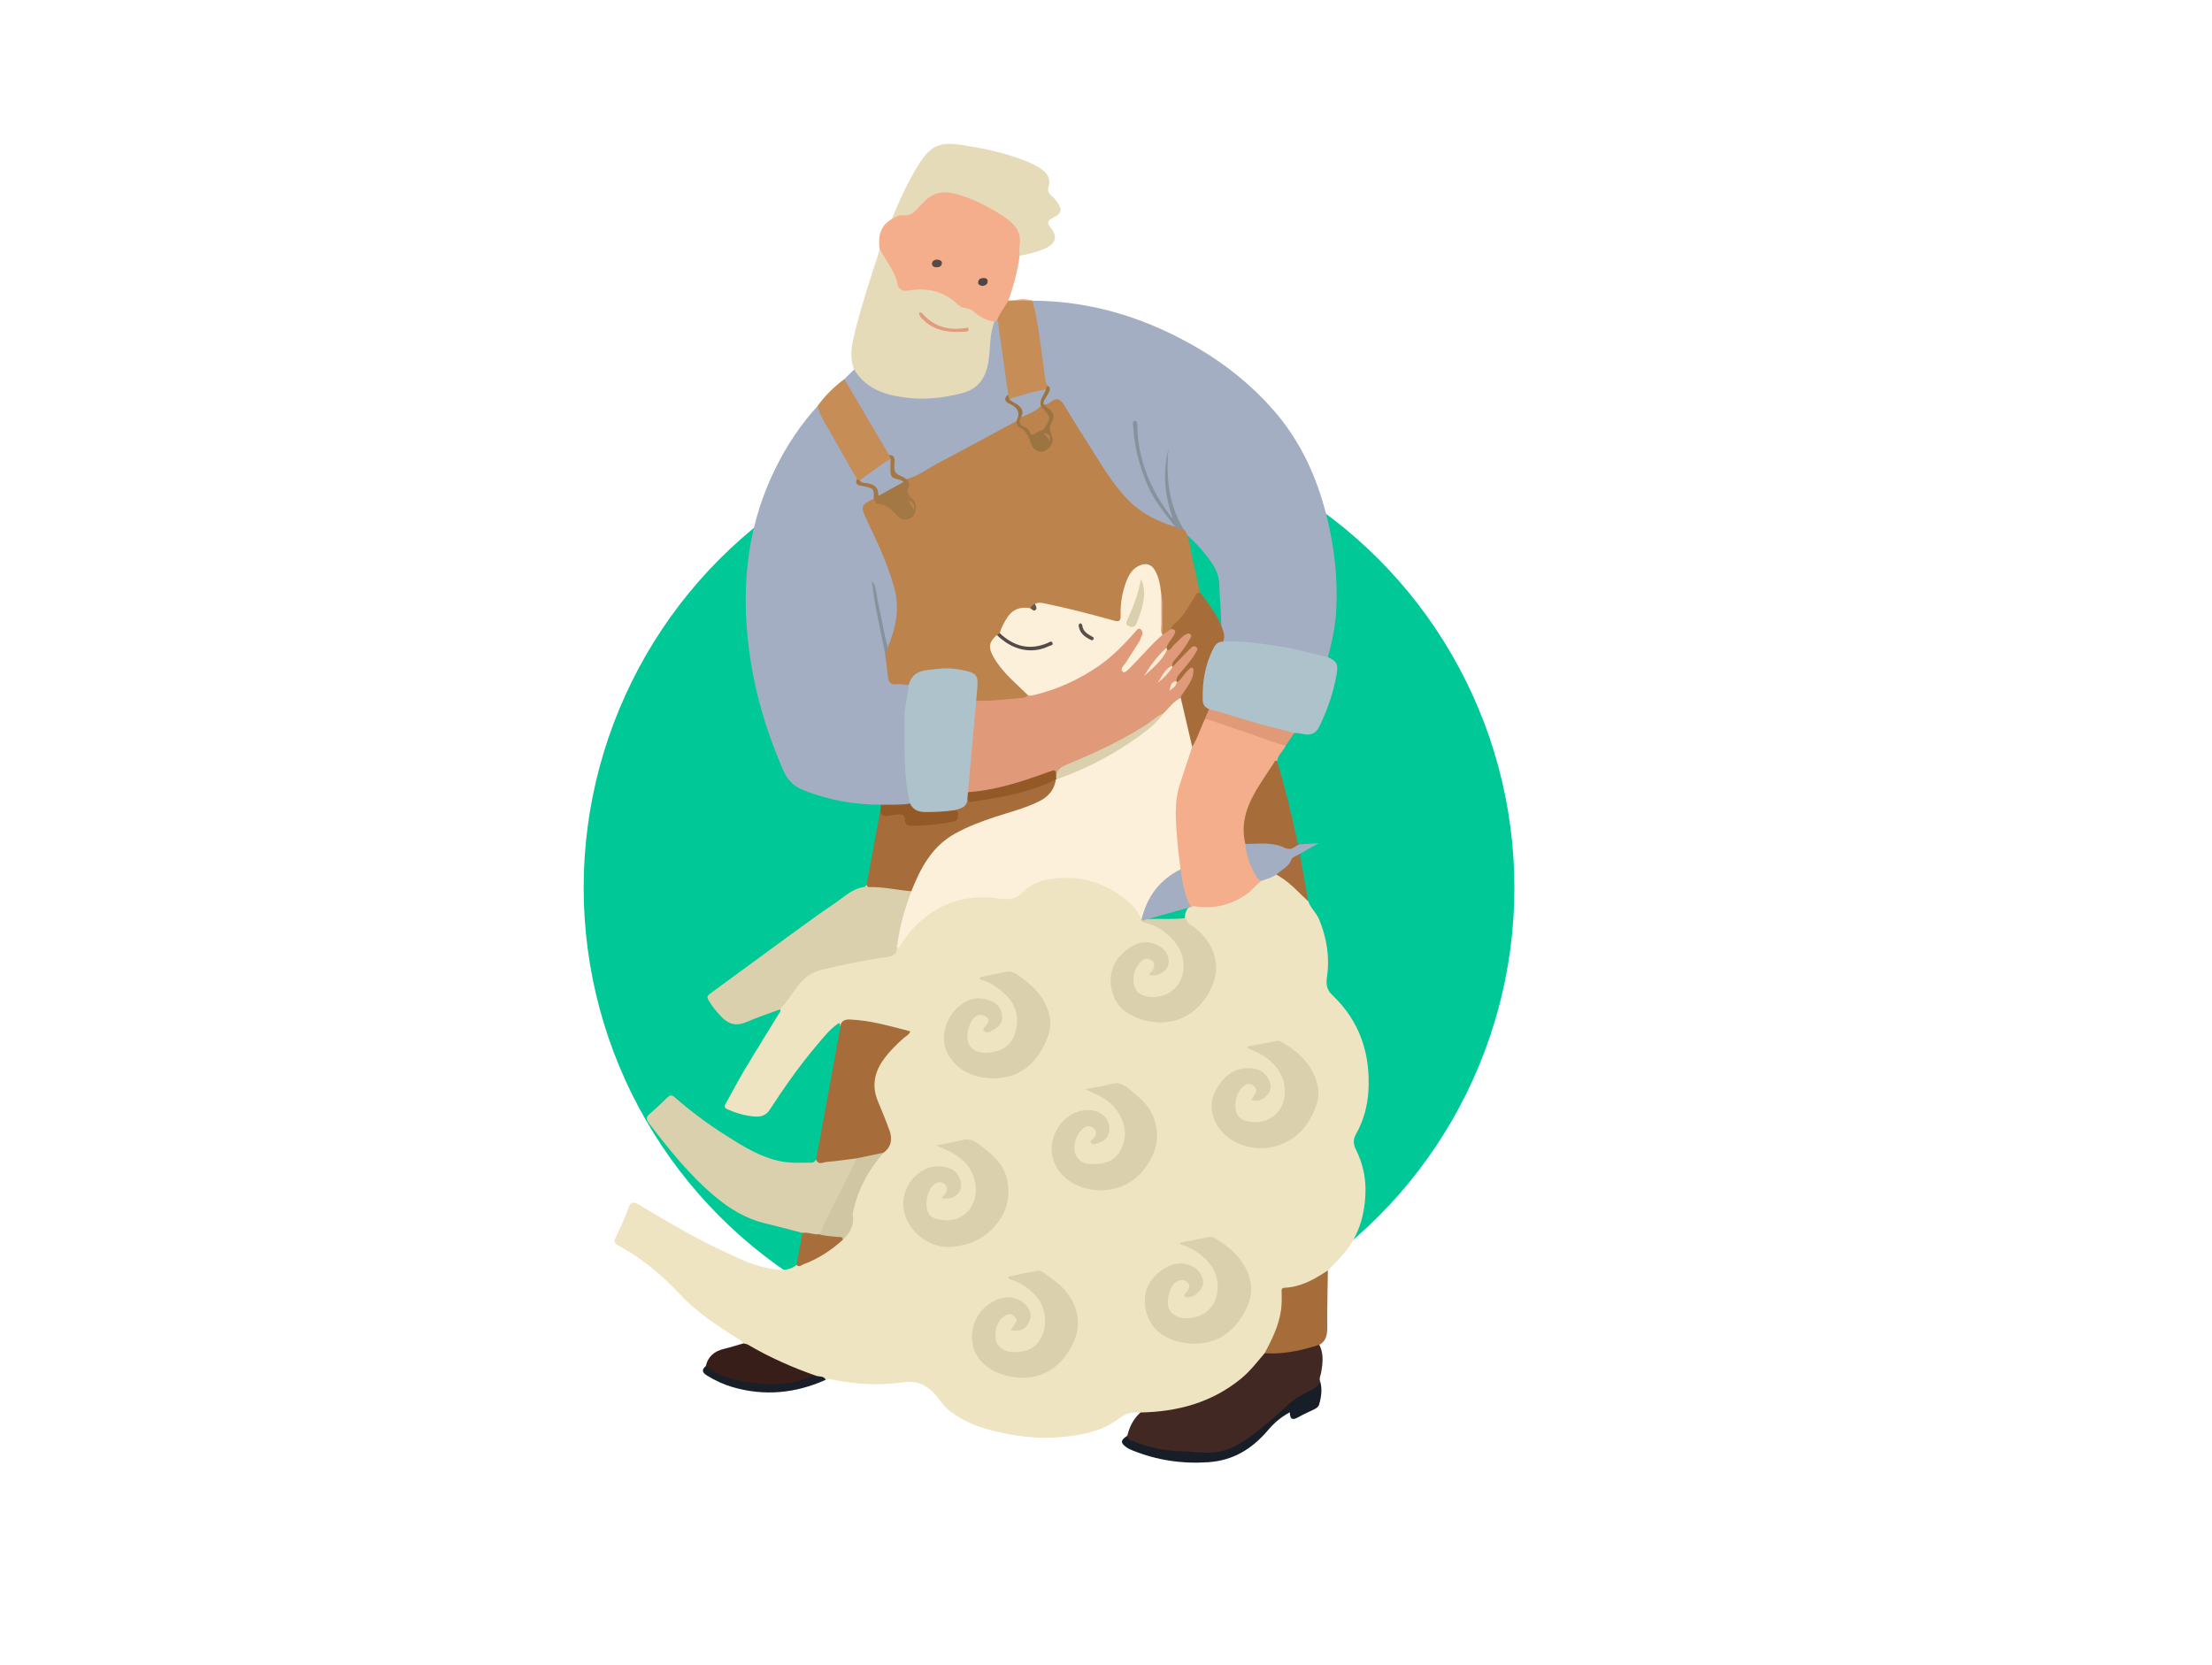 <?xml version="1.0" encoding="utf-8"?>
<!-- Generator: Adobe Illustrator 24.3.0, SVG Export Plug-In . SVG Version: 6.00 Build 0)  -->
<svg version="1.1" id="Layer_1" xmlns="http://www.w3.org/2000/svg" xmlns:xlink="http://www.w3.org/1999/xlink" x="0px" y="0px"
	 viewBox="0 0 1445 1088" style="enable-background:new 0 0 1445 1088;" xml:space="preserve">
<style type="text/css">
	.st0{fill:#00C897;}
	.st1{fill:#A3AEC2;}
	.st2{fill:#EEE4C1;}
	.st3{fill:#E5DBB8;}
	.st4{fill:#F4AE8C;}
	.st5{fill:#DAD0AD;}
	.st6{fill:#AEC2CB;}
	.st7{fill:#412822;}
	.st8{fill:#A66D3B;}
	.st9{fill:#C68D57;}
	.st10{fill:#371E18;}
	.st11{fill:#181E28;}
	.st12{fill:#E09A78;}
	.st13{fill:#935927;}
	.st14{fill:#181F28;}
	.st15{fill:#A76D3B;}
	.st16{fill:#A76D3C;}
	.st17{fill:#FCF0DA;}
	.st18{fill:#D0C6A4;}
	.st19{fill:#BC834D;}
	.st20{fill:#9C7441;}
	.st21{fill:#87929D;}
	.st22{fill:#A47845;}
	.st23{fill:#E09C7B;}
	.st24{fill:#5A4A46;}
	.st25{fill:#504644;}
	.st26{fill:#A4AEC2;}
	.st27{fill:#E09A79;}
	.st28{fill:#DAD0AE;}
	.st29{fill:#544A47;}
	.st30{fill:#625851;}
	.st31{fill:#FAECD6;}
	.st32{fill:#F9E8CD;}
	.st33{fill:#F8E7CE;}
	.st34{fill:#DBD0AE;}
	.st35{fill:#59504C;}
</style>
<circle class="st0" cx="685.28" cy="579.97" r="304"/>
<g>
	<path class="st1" d="M861.54,550.92c-4.19,2.17-8.24,4.62-12.35,6.94c-5.09,4.88-8.69,11.33-15.34,14.57
		c-3.02,1.84-6.08,3.57-9.76,3.66c-0.61-0.08-1.21-0.2-1.73-0.53c-5.07-3.2-10.73-18.54-9.04-24.49c7.07-1.85,14.27-1.69,21.17,0.15
		c4.94,1.32,9.54,2.25,14.41,0.37"/>
	<path class="st2" d="M824.3,575.41c3.25-1.15,6.63-1.99,9.48-4.08c4.43-0.04,6.91,3.47,9.87,5.81c4.15,3.29,7.98,7.06,10.91,11.58
		c1.54,4.51,5.38,7.55,7.21,12.03c4.94,12.1,6.99,24.44,5.09,37.41c-0.65,4.48-0.39,8.31,3.46,11.95
		c17.97,16.98,25.03,38.4,23.6,62.69c-0.58,9.89-3.2,19.53-8.15,28.23c-2.12,3.74-1.57,6.88,0.12,10.3
		c3.98,8.04,6.12,16.76,6.13,25.52c0.01,17.07-4.79,32.73-17.04,45.38c-2.54,2.62-5.02,5.31-7.52,7.96
		c-6.79,7.26-15.61,10.38-25.05,11.96c-2.84,0.48-3.98,1.51-3.9,4.35c0.39,13.91-4.21,26.33-11.49,37.92
		c-7.19,10.46-16.13,19.04-27.14,25.42c-12.45,7.22-25.92,11.31-40.12,13.13c-3.31,0.43-6.61,1.21-9.99,0.95
		c-1.64-0.12-3.39,0.21-4.75-1.12c-5.14-0.57-9.46,0.46-13.86,3.86c-9.89,7.61-21.62,10.4-33.96,11.86
		c-12.71,1.5-25.29,0.88-37.64-1.39c-14.32-2.64-28.43-6.54-40.15-16.14c-3.72-3.05-5.86-7.32-9.18-10.69
		c-5.67-5.77-11.37-8.49-20.17-7.21c-15.33,2.22-30.9,1.5-46.18-1.79c-1.6-0.34-2.96-0.32-4.42,0.15c-2.1-1.03-4.5-1.01-6.64-1.9
		c-16.77-5.05-32.41-12.54-47.19-21.88c-0.81-1.6-2.34-2.29-3.77-3.18c-13.51-8.52-26.97-17.33-37.86-29.05
		c-8.88-9.56-18.48-17.99-29.24-25.2c-3.66-2.45-7.53-4.57-11.33-6.81c-1.84-1.08-2.54-2.32-1.47-4.49
		c3.2-6.52,6.19-13.14,8.7-19.97c1.15-3.11,2.54-4.39,6.32-2.14c17.59,10.47,35.17,21.03,53.73,29.75
		c10.29,4.83,20.51,10.14,31.8,12.11c5.93,1.04,12.38,2.21,17.85-2.26c11.3-3.51,21.09-9.57,29.67-17.65
		c4.22-3.97,6.21-8.66,5.99-14.63c-0.18-5.03,1.75-9.83,3.62-14.5c4.06-10.09,9.22-19.49,16.95-27.3c4.34-3.86,4.75-8.64,3.18-13.84
		c-1.6-5.27-3.81-10.34-6.16-15.28c-6.89-14.51-2.9-26.65,7.45-37.6c3.42-3.62,7.01-7.08,11.01-10.81
		c-5.87-2.53-11.59-3.39-17.18-4.67c-4.3-0.99-8.66-1.72-13.04-2.37c-4.77-0.71-9.34-1.34-12.95,2.85c-0.43-0.84,0.6-3.39-2.08-1.43
		c-5.24,3.82-9.16,8.89-13.26,13.73c-11.3,13.31-21.26,27.62-30.82,42.22c-3.67,5.6-9.39,4.54-14.49,3.69
		c-4.26-0.71-8.49-2.17-12.59-3.9c-2.36-1-2.76-1.82-1.58-3.93c4.25-7.55,8.25-15.25,12.69-22.69
		c7.38-12.36,15.04-24.57,22.56-36.85c0.37-0.6,0.93-1.3,0.09-2c0.4-3.6,3.49-5.57,5.15-8.41c6.64-11.43,16.04-18.52,29.53-20.71
		c11.11-1.8,22.11-4.45,33.26-6.13c3.82-0.57,7.33-1.13,7.21-6.22c-0.02-0.88,0.59-1.74,1.75-1.72c0.89,0.77,0.69,1.85,0.41,2.86
		c1.99-6.17,6.2-10.61,10.4-14.94c16.47-17.01,36.78-21.73,59.52-18.05c3.18,0.52,5.47-0.25,7.88-2.3
		c13.51-11.48,29-13.81,45.9-9.75c11.71,2.82,21.88,8.24,30.35,16.85c2.5,2.55,4.51,5.36,5.59,8.78c0.26,0.36,0.53,0.72,0.84,1.04
		c9.12,3.43,17.63,7.82,23.09,16.32c5.12,7.96,5.7,16.72,1.42,24.9c-4.1,7.83-11.69,10.87-20.47,10.38
		c-6.85-0.38-10.2-3.36-11.71-10.07c-1.22-5.43,2.18-13.72,6.67-16.02c2.35-1.2,4.75-1.25,6.88,0.49c2.04,1.67,2.17,3.9,1.44,6.27
		c-0.26,0.86-0.84,1.61-0.95,2.89c3.83,0.21,5.99-2.08,7.61-4.79c1.75-2.93,1.16-6.05-0.89-8.58c-3.63-4.5-8.41-6.51-14.2-5.4
		c-9.44,1.82-18.2,11.18-19.24,20.41c-1.19,10.62,4.1,20.52,13.35,25c21.07,10.21,43.58,1.18,51.31-20.99
		c3.79-10.86,1.07-20.79-6.48-29.38c-2.32-2.64-4.95-4.98-7.78-7.08c-1.74-1.29-3.35-2.72-3.35-5.17c0.13-3.06,1-5.81,3.35-7.94
		c1.57-1.32,3.39-0.96,5.21-0.79c14.25,1.27,26.64-2.74,36.8-13.03C820.69,576.78,822.23,575.64,824.3,575.41z"/>
	<path class="st1" d="M674.39,196.44c38.89,0.16,74.61,11.41,107.97,30.9c18.71,10.93,35.39,24.44,49.65,40.73
		c17.52,20.01,28.22,43.52,34.66,69.24c5.08,20.28,7.34,40.75,6.24,61.58c-0.55,10.36-2.82,20.46-5.43,30.48
		c-1.67,1.42-3.51,0.74-5.22,0.24c-20.29-5.96-41.04-8.84-62.12-9.57c-0.3-0.01-0.59-0.15-0.87-0.26c-1.85-2.62-0.47-5.83-1.56-8.59
		c0.35-9.76-1-19.46-1.18-29.21c-0.17-9.24-5.97-16.13-11.57-22.79c-3.42-4.07-7.32-7.75-11.31-11.3c-0.57-0.46-1.06-1-1.47-1.6
		c-8.94-15.24-11.67-31.66-9.4-49.03c-1.57,11.7-0.94,23.24,2.79,34.55c0.29,0.87,0.65,1.72,0.85,2.61
		c0.31,1.36,1.83,3.15-0.07,4.02c-1.54,0.71-2.71-1.08-3.63-2.24c-5.49-6.98-10.01-14.58-13.29-22.82
		c-4.44-11.17-7.63-22.67-7.69-29.51c0.77,12.19,5.57,28.49,14.74,43.44c2.63,4.28,5.47,8.41,9.05,12c1.17,1.17,2.25,2.51,2.42,4.3
		c-1.31,2.03-3.06,0.88-4.44,0.37c-12.75-4.73-24.21-11.45-32.64-22.45c-12.15-15.85-22.28-33.04-32.71-50.02
		c-0.95-1.56-1.79-3.18-2.84-4.68c-3.54-5.05-3.9-5.15-9.49-2.58c-1.41,0.65-2.8,1.26-4.32,0.32c-1.57-2.39,0.11-4.18,1.11-6.13
		c0.97-1.9,2.87-3.67,0.96-6.04c-2.55-3.21-2.5-7.17-2.94-10.89c-1.61-13.77-3.69-27.47-6.31-41.09
		C674.08,199.1,673.56,197.76,674.39,196.44z"/>
	<path class="st1" d="M575.46,525.75c-17.23,0.01-33.9-2.96-49.98-9.22c-6.36-2.48-10.75-6.24-13.68-12.93
		c-9.83-22.47-17.16-45.65-21.13-69.81c-7.36-44.87-4.05-88.47,16.85-129.69c7.13-14.07,15.86-27.1,26.5-38.79
		c3.68,5.4,6.34,11.38,9.6,17.01c4.81,8.3,9.51,16.65,14.52,24.83c1.1,1.79,2.46,3.53,2.43,5.82c-0.05,3.95,3.38,3.25,5.51,3.86
		c5.73,1.64,6.59,2.9,5.21,9.04c-0.44,0.42,0.2-0.03-0.26,0.38c-6.95,6.16-6.89,6.13-2.77,14.65c7.11,14.69,13.9,29.46,17.88,45.46
		c3.02,12.16,0.2,23.24-3.9,34.37c-0.42,1.14-1.18,2.15-2.51,2.47c-1.97-0.58-1.61-2.43-1.89-3.79
		c-2.45-11.84-5.17-23.63-7.11-35.57c2.5,14.63,5.66,29.13,8.8,43.64c0.92,4.17,1.34,8.43,1.66,12.67c0.28,3.77,1.76,5.53,5.65,5.39
		c2.69-0.1,5.57-0.18,7.45,2.46c1.17,4.34-0.96,8.36-1.2,12.58c-1.05,19.12-1.9,38.23,1.64,57.22c0.44,2.35,1.39,4.72,0.19,7.13
		C588.56,528.49,582.03,527.65,575.46,525.75z"/>
	<path class="st3" d="M557.93,241.39c-3.36-8.75-1.27-17.29,0.88-25.86c4.24-16.89,9.73-33.39,15.07-49.94
		c0.32-1,0.47-2.06,0.69-3.09c3.53,5.08,9.13,8.77,10.34,15.42c0.27,1.51,0.74,2.96,1.25,4.41c1.97,5.66,3.41,6.37,9.52,5.87
		c10.47-0.85,20.42,0.41,28.56,8.07c2.24,2.11,4.88,3.67,7.98,4.26c0.3,0.06,0.62,0.11,0.88,0.26c5.58,3.31,11.2,6.56,16.9,9.66
		c-1.56,9.46-1.58,19.13-3.51,28.5c-1.98,9.64-7.55,16.53-17.55,19.09c-20.29,5.18-40.39,6.31-59.64-3.72
		C564.06,251.58,559.22,247.89,557.93,241.39z"/>
	<path class="st4" d="M824.3,575.41c-3.57,2.33-6.02,5.89-9.48,8.41c-10.49,7.64-22.04,10.22-34.75,8.23
		c-0.67-0.1-1.42,0.34-2.13,0.52c-2.22-0.9-2.85-2.98-3.59-4.94c-2.4-6.39-3.62-13.04-4.42-19.79c-1.19-7.85-1.77-15.77-2.74-23.64
		c-2.43-19.71,3.11-37.78,10.41-55.59c2.39-4.95,4.46-10.04,6.62-15.09c0.66-1.53,1.29-3.12,2.69-4.19
		c1.17-0.59,2.38-0.48,3.54-0.08c16.02,5.58,32.2,10.72,48.06,16.74c0.58,0.22,1.01,0.65,1.37,1.16c-1.54,3.55-5.15,5.96-5.56,10.13
		c-5.16,8.22-10.91,16.06-15.4,24.7c-4.25,8.18-6.18,16.77-4.84,25.98c0.18,1.22,0.33,2.42-0.55,3.47
		c0.67,7.38,3.1,14.19,6.79,20.57C821.23,573.53,822.21,575.16,824.3,575.41z"/>
	<path class="st4" d="M649.55,210.2c-5.42-0.89-9.96-3.46-14.03-7.06c-2.68-2.37-6.77-1.27-9.51-3.92
		c-9.33-9.06-20.53-11.64-33.15-9.32c-2.99,0.55-5.98-1.05-6.48-3.92c-1.6-9.09-7.82-15.69-11.8-23.48
		c-1.05-7.99,0.33-14.98,7.97-19.39c1.94-2.72,4.7-3.85,7.91-3.75c3.18,0.1,5.52-1.28,7.58-3.53c1.54-1.69,3.25-3.22,4.83-4.87
		c5.29-5.56,11.9-7.7,19.17-5.97c15.02,3.57,28.76,10.02,40.2,20.63c5.48,5.08,6.86,14.39,3.81,21.52
		c-1.21,10.05-4.02,19.7-7.28,29.24c-0.76,5.12-4.57,8.62-6.87,12.93C651.25,209.95,650.49,210.3,649.55,210.2z"/>
	<path class="st5" d="M524.22,805.49c-8.33-2.14-16.64-4.36-24.99-6.4c-12.42-3.04-22.91-9.56-32.56-17.7
		c-16.42-13.85-29.67-30.54-42.68-47.45c-1.91-2.48-2.17-4.15,0.51-6.35c4-3.28,7.69-6.93,11.41-10.53
		c1.57-1.52,2.85-1.94,4.68-0.34c10.54,9.25,21.78,17.61,33.6,25.1c11.41,7.23,22.9,14.51,36.56,17.03
		c6.49,1.2,13.01,0.75,19.54,0.74c1.52,0,2.03-1.14,2.86-1.97c6.06,0.88,12.01-0.45,18-0.92c2.68-0.21,5.29-1.39,8.05-0.59
		c2.26,2.15,0.2,4-0.64,5.68c-6.42,12.82-12.67,25.73-19.19,38.5c-1.27,2.48-1.4,5.8-4.7,6.93
		C531,807.65,527.49,807.25,524.22,805.49z"/>
	<path class="st5" d="M586.34,616.43c-0.25,0.37-0.78,0.8-0.71,1.11c1.34,6.57-3.04,7.37-7.83,8c-13.98,1.84-27.72,4.81-41.41,8.18
		c-6.49,1.6-11.11,5.18-15.09,10.24c-4.03,5.12-7.2,10.9-11.86,15.53c-7.26,2.71-14.64,5.13-21.74,8.21
		c-6.29,2.73-11.29,1.86-16.1-3.03c-3.34-3.4-6.27-7.01-8.68-11.09c-0.93-1.57-1.3-2.77,0.66-4.2
		c17.11-12.43,34.1-25.03,51.19-37.48c10.21-7.44,20.41-14.89,30.86-21.97c5.96-4.04,11.27-9.43,18.95-10.47
		c0.58-0.08,1.05-1.02,1.57-1.56c7.85,0.69,15.74,0.94,23.51,2.43c1.93,0.37,3.91,0.57,5.61,1.71c1.41,1.8,0.28,3.57-0.32,5.17
		c-3.06,8.18-5.16,16.59-6.76,25.16C587.9,613.83,587.64,615.38,586.34,616.43z"/>
	<path class="st1" d="M649.55,210.2c0.6-0.37,1.21-0.74,1.81-1.11c1.85,0.19,2,1.71,2.14,3.02c1.6,14.96,4.73,29.72,5.97,44.72
		c-0.87,2.57-1.94,4.76,1.51,6.83c6.66,4.01,6.51,4.26,3.59,11.81c-10.56,6.35-21.48,12.05-32.29,17.93
		c-10.56,5.74-21.16,11.4-31.59,17.38c-2.74,1.57-5.5,3.37-8.95,2.78c-1.31-0.33-2.52-0.95-3.81-1.35c-4.77-1.48-5.95-3.3-5.21-8.38
		c0.34-2.34,0.85-4.51-1.87-5.76c-2.79-1.92-3.76-5.13-5.41-7.83c-7.5-12.22-14.62-24.68-21.87-37.05c-1-1.7-2.11-3.39-2.01-5.51
		c2.13-2.1,4.26-4.2,6.39-6.3c7.83,12.83,20.26,16.76,34.22,18.46c12.44,1.52,24.48,0.08,36.43-3.01
		c11.49-2.97,15.96-11.33,17.38-22.44C646.99,226.32,646.54,217.99,649.55,210.2z"/>
	<path class="st6" d="M798.74,419.23c12.6-0.91,24.94,1.32,37.33,3.1c10.67,1.54,20.95,4.68,31.42,7.05
		c6.09,2.9,7.01,4.22,5.36,12.85c-2.17,11.35-5.97,22.21-11.09,32.63c-2.36,4.79-5.92,5.62-10.44,4.74
		c-1.94-0.38-3.85-0.81-5.84-0.71c-2.16,0.81-4.19-0.05-6.24-0.51c-16.88-3.82-33.35-9.07-49.84-14.25
		c-5.02-1.35-5.35-5.78-5.19-9.52c0.42-10.32,1.81-20.54,6.47-29.99c0.88-1.78,2.02-3.4,3.59-4.64
		C795.6,418.92,796.99,417.94,798.74,419.23z"/>
	<path class="st7" d="M745.01,922.82c24.2-0.47,46.54-6.42,65.67-22.07c5.93-4.85,10.52-10.91,15.46-16.67
		c4.05-2.28,8.59-1,12.87-1.7c6.12-0.99,12.21-1.89,18.11-3.86c1.55-0.52,3.19-1.11,4.75,0.07c2.96,5.85,2.26,11.92,1.2,18.07
		c-0.32,1.87-1.43,3.69-0.72,5.71c-0.06,3.46-1.85,5.34-4.99,6.8c-8.06,3.75-15.14,8.96-21.47,15.27
		c-7.8,7.77-16.81,14.06-25.84,20.26c-7.35,5.04-15.94,6.22-24.49,5.68c-10.89-0.69-21.89-0.82-32.6-3.47
		c-4.74-1.17-9.34-2.71-13.86-4.52c-1.81-0.73-3.82-1.66-2.68-4.35C737.81,932.13,740.44,926.92,745.01,922.82z"/>
	<path class="st3" d="M666.05,167.13c0-2.29-0.3-4.63,0.04-6.87c1.45-9.46-4.2-14.83-11.1-19.26c-9.87-6.33-20.19-11.81-31.72-14.58
		c-7.52-1.81-14.17-0.45-19.58,5.43c-1.34,1.46-2.9,2.72-4.19,4.23c-2.59,3.04-5.4,5.12-9.78,4.53c-2.61-0.35-4.91,1.28-7.18,2.5
		c4.9-11.81,10.12-23.42,16.82-34.38c8.23-13.47,13.97-16.42,29.65-13.93c13.52,2.14,26.88,4.93,39.71,9.85
		c4.54,1.74,8.93,3.73,12.84,6.8c3.65,2.87,4.61,6.51,3.44,10.53c-0.81,2.78,0.14,4.3,1.91,5.96c1.22,1.14,2.44,2.33,3.43,3.67
		c3.82,5.13,3.23,7.96-2.47,10.73c-3.42,1.66-4.22,3.07-1.5,6.42c4.64,5.71,3.38,10.31-3.32,13.43
		C677.67,164.7,671.85,165.91,666.05,167.13z"/>
	<path class="st8" d="M559.8,756.75c-6.57,0.82-13.12,1.85-19.71,2.36c-2.28,0.18-5.4,2.35-6.97-1.49
		c5.07-27.64,10.14-55.27,15.2-82.91c0.25-1.34,0.39-2.7,0.59-4.05c0.49-3.91,3.22-4.71,6.5-4.57c13.43,0.58,26.2,4.34,39.24,7.73
		c-0.97,2.48-2.97,3.17-4.39,4.44c-4.44,3.96-8.67,8.1-12.28,12.86c-6.54,8.61-8.82,17.86-4.53,28.23
		c2.67,6.46,5.39,12.92,7.72,19.5c1.95,5.5,1.03,10.53-3.97,14.25C571.68,755.62,566.01,757.44,559.8,756.75z"/>
	<path class="st8" d="M595.35,582.27c-9.18-0.67-18.21-3.02-27.49-2.67c-1.16,0.04-1.52-0.76-1.73-1.7
		c3.02-16.29,6.04-32.58,9.06-48.88c2.07,2.56,4.67,2.75,7.77,2.22c6.35-1.09,6.6-0.87,9.83,4.79c0.88,1.55,2.18,2,3.78,2.06
		c8.11,0.29,16.09-0.86,24.05-2.26c3.77-0.67,3.99-3.16,3.04-6.19c-0.03-0.3-0.07-0.77,0.11-0.84c3.51-1.52,6.05-4.18,8.41-7.07
		c6.62,1.36,12.98-0.71,19.31-1.85c11.65-2.11,23.16-4.93,34.02-9.91c1.22-0.56,2.53-1.05,3.95-0.96c1.82,1.42,0.76,3.08,0.23,4.56
		c-1.67,4.67-4.87,7.98-9.22,10.33c-8.81,4.74-18.43,7.23-27.85,10.25c-8.72,2.8-17.31,5.88-25.5,10.03
		c-13.97,7.08-22.45,18.85-28.33,32.91C597.95,579,597.59,581.27,595.35,582.27z"/>
	<path class="st9" d="M658.63,257.78c-2.13-14.93-4.25-29.86-6.37-44.8c-0.19-1.33,0.11-2.76-0.91-3.89
		c1.86-4.6,4.86-8.53,7.41-12.73c1.17-0.03,2.34-0.06,3.5-0.1c3.98-0.34,7.95-0.58,11.92,0.14c0,0,0.19,0.04,0.2,0.04
		c3.36,11.41,4.58,23.21,6.28,34.92c0.81,5.56,1.38,11.15,2.13,16.71c0.22,1.67,0.84,3.2,2.27,4.27c-0.49,1.07-0.98,2.13-2.11,2.7
		c-7.77,2.42-15.53,4.95-23.66,5.93C657.79,260.18,658.02,259.02,658.63,257.78z"/>
	<path class="st9" d="M551.54,247.68c8.76,14.85,17.53,29.7,26.29,44.56c1,1.69,2.02,3.38,3.02,5.06c0.82,0.81,1.56,1.64,1.11,2.93
		c-5.47,4.5-11.28,8.56-16.92,12.85c-0.97,0.74-2.04,1.3-3.31,1.32c-0.97-0.13-1.72-0.56-1.99-1.58
		c-5.49-9.6-11.12-19.13-16.41-28.83c-3.33-6.1-7.52-11.8-9.31-18.68C538.92,258.5,544.83,252.69,551.54,247.68z"/>
	<path class="st8" d="M861.87,878.6c-10.15,3.23-20.45,5.63-31.18,5.66c-1.52,0-3.03-0.12-4.55-0.18c4.72-8.87,9.2-17.8,10.67-27.94
		c0.57-3.96,0.55-7.88,0.41-11.84c-0.05-1.43-0.21-2.86,1.82-2.95c10.6-0.48,19.46-5.36,27.97-11.11c0.11-0.07,0.3-0.03,0.45-0.05
		c-0.17,11.85-0.52,23.69-0.42,35.54C867.08,870.91,867.02,875.68,861.87,878.6z"/>
	<path class="st8" d="M813.54,551.4c-3.66-14.88,2.05-27.44,9.77-39.5c2.87-4.48,5.82-8.91,8.75-13.35c0.52-0.79,0.76-2.2,2.27-1.31
		c4.96,16.97,9.31,34.09,12.92,51.4c0.24,1.15,0.1,2.53,1.66,2.94c-0.92,0.49-1.91,0.88-2.72,1.49c-2.42,1.82-4.31,2.09-7.54,0.6
		C830.74,550.04,822.01,551.34,813.54,551.4z"/>
	<path class="st10" d="M485.62,877.68c1,0.27,2.13,0.34,2.99,0.85c14.18,8.32,29.12,14.96,44.64,20.33
		c-3.54,2.87-7.82,3.99-12.13,4.85c-19.16,3.8-37.73,2.12-55.44-6.53c-2.02-0.99-4.16-2.03-4.62-4.65
		c1.47-6.36,5.65-9.77,11.82-11.25C477.18,880.25,481.38,878.89,485.62,877.68z"/>
	<path class="st11" d="M736.43,938.04c0.14,1.74,1.14,2.5,2.75,3.17c10.75,4.43,22.01,6.81,33.53,7.02c7.07,0.13,14,1.46,21.28,0.55
		c8.63-1.08,15.36-4.88,22.04-9.73c8.49-6.16,16.52-12.84,24.08-20.1c4.53-4.34,9.84-7.57,15.42-10.25
		c3.08-1.48,5.72-2.96,6.84-6.33c1.51,5.13,0.81,10.18-0.63,15.18c-0.51,1.77-2.04,2.61-3.55,3.36c-3.27,1.63-6.67,3.03-9.82,4.86
		c-3.49,2.02-5.79,2.15-5.78-3.07c-5.84,3.09-10.35,7.07-14.34,11.76c-10.27,12.07-22.54,19.76-39.05,20.86
		c-17.14,1.15-33.39-1.3-49.2-7.63c-1.4-0.56-2.83-1.19-4.05-2.06C731.76,942.66,731.91,940.92,736.43,938.04z"/>
	<path class="st12" d="M789.81,463.24c14.71,3.81,28.97,9.15,43.81,12.52c3.99,0.9,7.91,2.09,11.86,3.14
		c-1.86,2.74-3.72,5.49-5.58,8.23c-10.31-2.45-19.93-6.97-30.04-10.01c-7.64-2.3-14.92-5.71-22.77-7.34
		C786.22,466.86,787.85,464.98,789.81,463.24z"/>
	<path class="st13" d="M623.83,529.27c3.02,0.7,1.75,3.11,1.82,4.86c0.06,1.61-1.13,2.25-2.66,2.57c-9.37,1.93-18.82,2.91-28.4,2.77
		c-2.88-0.04-3.37-2.16-3.43-3.91c-0.1-3.32-1.88-3.75-4.45-3.46c-2.25,0.26-4.49,0.57-6.73,0.9c-3.1,0.46-5.05-0.42-4.8-3.98
		c0.09-1.09,0.18-2.18,0.27-3.27c6.36-0.12,12.74,0.31,19.05-0.8c7.18,5.94,15.61,3.83,23.72,3.66
		C620.15,528.57,622.12,527.68,623.83,529.27z"/>
	<path class="st14" d="M461.07,892.52c7.56,5.86,16.23,8.85,25.61,10.06c5.67,0.73,11.3,1.95,17.06,1.81
		c9.08-0.23,18.05-1.04,26.39-5.15c0.89-0.44,2.08-0.26,3.12-0.37c2.14,0.68,4.89-0.07,6.2,2.6c-19.76,8.82-40.06,10.87-60.97,4.74
		c-5.87-1.72-11.36-4.3-16.59-7.5C458.91,896.88,458.03,895.03,461.07,892.52z"/>
	<path class="st15" d="M524.22,805.49c3.66-0.68,7.1,1.31,10.74,0.88c4.4-0.94,8.72,0.11,13.04,0.6c1.47,0.17,3.66,0.3,2.64,2.97
		c-7.61,6.94-16.12,12.46-25.77,16.08c-1.35,0.51-2.86,2.16-4.52,0.43C521.64,819.46,522.93,812.47,524.22,805.49z"/>
	<path class="st16" d="M854.55,588.73c-5.78-5.08-10.77-11.05-17.34-15.23c-1.14-0.73-2.29-1.44-3.44-2.16
		c3.44-3.11,8.06-4.84,9.9-9.86c0.61-1.66,3.61-2.43,5.52-3.61C850.98,568.15,852.77,578.44,854.55,588.73z"/>
	<path class="st4" d="M674.19,196.4c-3.97-0.04-7.95-0.09-11.92-0.14C666.26,195.26,670.24,195.05,674.19,196.4z"/>
	<path class="st17" d="M595.35,582.27c6.03-15.28,13.54-29.4,28.71-37.76c8.19-4.51,16.85-7.76,25.68-10.7
		c9.81-3.26,19.93-5.66,29.24-10.37c5.98-3.02,9.83-7.55,10.8-14.31c0.12-0.19,0.25-0.37,0.37-0.56
		c11.02-4.84,22.17-9.47,32.66-15.41c13.44-7.6,26.36-15.97,36.64-27.8c2.3-3.04,5.09-5.6,7.84-8.19c1.3-1.22,2.74-2.62,4.73-0.99
		c3.46,10.32,7.06,20.61,6.79,31.74c-2.65,8.04-5.33,16.08-7.96,24.13c-4.16,12.75-2.69,25.76-1.63,38.73
		c0.47,5.73,1.32,11.42,2,17.13c-0.83,1.96-2.63,2.89-4.28,3.93c-8.95,5.61-15.13,13.35-18.39,23.45c-0.64,1.98-1.2,4.1-2.89,5.57
		c-3.32-8.73-10.35-13.79-17.9-18.47c-9.16-5.68-19.23-8.6-29.77-8.86c-11.04-0.28-22.11,1.58-30.36,9.75
		c-5.18,5.13-10.59,4.38-16.59,3.61c-18.57-2.39-35.12,2.17-49.34,14.64c-5.87,5.15-10.54,11.26-14.65,17.93
		c-1.16-0.98-0.46-2.1-0.71-3.03C587.78,604.63,591.23,593.36,595.35,582.27z"/>
	<path class="st5" d="M658.43,834.1c6.48-1.32,12.89-2.76,19.36-3.86c2.61-0.45,4.48,1.79,6.45,3.1
		c7.66,5.12,14.3,11.13,17.82,20.09c4.62,11.78,1.22,22.15-5.45,31.7c-10.92,15.63-29.06,18-44.25,11.97
		c-11.77-4.67-18.32-14.33-17.34-25.68c1.09-12.57,10.31-22.13,22.16-23.78c5.84-0.81,12.66,2.85,15.15,8.06
		c1.79,3.76,0.88,7.12-1.44,10.25c-2.4,3.25-5.08,4.01-10.66,3.07c0.96-1.43,1.79-2.84,2.8-4.12c1.06-1.35,1.58-2.6,0.26-4.06
		c-1.38-1.52-2.75-2.78-5.12-2.01c-5.41,1.74-8.84,9.02-7.64,16.47c0.71,4.41,5.5,7.85,10.76,8.04c8.21,0.29,15.36-1.94,19.05-9.74
		c4.46-9.43,2.33-20.58-3.87-27.19c-4.38-4.68-9.33-8.22-15.44-10.19C660.08,835.92,658.89,835.7,658.43,834.1z"/>
	<path class="st5" d="M640.11,638.5c5.76-1.23,11.5-2.55,17.28-3.65c2.45-0.47,4.67,0.23,6.85,1.72c10,6.85,18.61,14.62,21.39,27.21
		c1.56,7.07-0.67,13.39-3.64,19.32c-7.46,14.91-19.72,22.54-36.51,21.27c-10.74-0.81-19.92-5.32-25.83-14.93
		c-6.21-10.1-2.49-24.77,7.57-32.59c6.83-5.3,13.68-5.87,21.26-2.43c4.67,2.12,6.24,6.36,6.13,10.83c-0.11,4.62-4.1,6.89-7.82,8.72
		c-1.2,0.59-3.16,0.93-4.18-0.59c-0.87-1.3,0.57-2.14,1.23-3.11c1.15-1.7,3.28-3.57,0.96-5.52c-2.34-1.97-5.23-2.51-7.93-0.28
		c-4.14,3.43-6.18,12.3-4.15,17.3c1.86,4.56,7.41,6.48,12.3,6.07c7.78-0.66,14.72-3.49,17.58-11.51c3.29-9.21,2.34-17.9-4.7-25.43
		c-4.98-5.32-10.88-9.09-17.92-11.2C640.04,639.3,640.08,638.9,640.11,638.5z"/>
	<path class="st5" d="M815.02,683.7c6.24-1.19,12.48-2.34,18.7-3.61c1.14-0.23,1.99-0.12,3,0.43c11.52,6.26,20.4,14.89,23.9,27.89
		c1.72,6.4,0.04,12.72-2.67,18.62c-4.79,10.44-12.39,17.89-23.49,21.51c-16.75,5.47-39.32-2.92-42.71-22.7
		c-1.13-6.59,1.34-12.49,4.97-17.6c5.15-7.24,12.17-11.33,21.57-10.22c5.04,0.59,8.48,3.24,10.63,7.55c1.57,3.16,1.7,6.48-0.81,9.44
		c-2.74,3.24-5.92,5.16-10.66,3.62c0.85-1.4,1.58-2.67,2.36-3.89c1.28-1.99,1.01-3.64-0.8-5.22c-1.87-1.63-3.75-1.91-5.81-0.57
		c-5.19,3.39-7.77,12.7-5.24,18.47c1.06,2.41,2.66,3.87,5.22,4.65c13.99,4.23,26.13-4.87,26.2-18.54
		c0.06-12.71-8.43-21.6-19.41-26.58c-1.74-0.79-3.48-1.57-5.22-2.36C814.84,684.31,814.93,684,815.02,683.7z"/>
	<path class="st5" d="M615.54,782.91c-0.15-1.12,0.82-1.55,1.39-2.2c1.98-2.25,2.45-4.77,0.3-6.92c-2.12-2.13-4.71-1.69-7.07,0.06
		c-3.97,2.92-6.12,11.53-4.28,17.27c1.32,4.12,4.79,5.6,11.14,6.07c13.93,1.03,22.4-11.11,20.04-24.23
		c-1.77-9.83-7.51-15.55-15.43-20.02c-2.87-1.62-6-2.78-10.13-4.65c6.39-1.27,11.9-2.11,17.26-3.5c5.13-1.33,8.76,1.16,12.37,3.97
		c7.53,5.84,14.7,12.15,16.79,21.99c2.83,13.3-1.34,24.33-11.28,33.62c-6.7,6.26-14.59,8.92-23.32,10.11
		c-17.27,2.34-34.22-12.57-33.2-29.79c0.79-13.27,14.56-27.22,30.31-21.33c5.32,1.99,8.51,8.12,7.06,13.33
		C626.2,781.27,621.38,783.79,615.54,782.91z"/>
	<path class="st5" d="M708.58,711.62c6.64-1.29,12.21-2.02,17.58-3.5c6.71-1.84,10.65,2.81,14.77,6.16
		c5.25,4.28,10.12,9.01,12.69,15.83c4.74,12.6,1.79,23.35-6.07,33.6c-6.22,8.12-14.47,12.52-24.28,13.73
		c-13.82,1.7-31.71-5.05-35.68-21.54c-3.54-14.71,8.9-33.09,26.73-30.35c5.29,0.81,9.9,5.31,10.32,10.61
		c0.46,5.77-2.1,9.16-8.14,10.93c-1.36,0.4-2.87,0.97-3.79-0.31c-1.02-1.42,0.72-2.08,1.45-2.88c2-2.19,2.87-4.43,0.35-6.72
		c-2.5-2.28-5.46-1.65-7.41,0.35c-3.34,3.42-5.33,7.81-5.26,12.71c0.08,5.75,4.09,9.74,9.71,10.18c9.19,0.72,17.09-1.33,21.26-10.53
		c3.89-8.58,2.07-16.68-3.02-24.15C724.9,718.56,717.29,715.14,708.58,711.62z"/>
	<path class="st5" d="M771.05,811.78c6.35-1.22,12.7-2.44,19.04-3.67c2.4-0.47,4.04,1.14,5.8,2.23c8.74,5.4,15.85,12.37,19.6,22.13
		c4.34,11.29,0.47,21.36-6.02,30.35c-7.7,10.67-18.54,15.79-31.85,14.97c-14.65-0.89-28.02-8.66-29.65-25.39
		c-0.97-10.03,3.94-18.15,12.54-23.64c6.45-4.12,13.11-4.5,19.83-0.55c3.73,2.19,6.4,7.67,5.48,11.24c-1.05,4.08-5.62,8.01-9.5,8.06
		c-0.86,0.01-2.06-0.04-2.52-0.57c-0.74-0.85,0.34-1.58,0.87-2.28c1.71-2.25,3.66-4.72,0.68-7.14c-2.63-2.13-5.51-1.1-7.96,0.78
		c-3.4,2.61-5.51,11.4-3.98,16.13c1.34,4.14,6.05,6.92,11.8,6.85c10.53-0.13,19.86-6.87,20.26-19.86
		c0.42-13.64-10.15-22.6-20.13-26.92c-1.36-0.59-2.79-1.04-4.18-1.56C771.12,812.55,771.09,812.16,771.05,811.78z"/>
	<path class="st5" d="M774.9,599.75c-0.07,3.24,2.72,4.2,4.69,5.64c11.74,8.57,17.61,22.34,13.58,35.12
		c-4.73,15-17.44,27.67-35.25,27.42c-8.4-0.12-15.65-2.36-22.59-7c-10.53-7.05-14.05-25.89-3.09-37.01
		c8.39-8.51,17.05-10.58,25.27-5.67c4.75,2.84,7.09,8.33,5.45,12.82c-1.55,4.23-6.57,6.79-11.99,6.08
		c-0.55-1.81,1.52-1.97,2.03-3.16c1.03-2.4,1.82-4.81-0.68-6.59c-2.18-1.55-4.57-1.36-6.67,0.56c-4.06,3.72-7.36,10.97-3.5,18.77
		c1.78,3.61,8.93,5.55,14.89,4.33c17.92-3.66,19.61-23.42,11.54-34.2c-5.56-7.43-12.74-12.37-21.88-14.35
		c-0.35-0.08-0.6-0.63-0.89-0.96c1.82-1.45,3.99-1.13,6.07-1.17C759.58,600.22,767.26,600.78,774.9,599.75z"/>
	<path class="st18" d="M550.65,809.93c-0.23-2.35-2.12-1.63-3.43-1.78c-4.11-0.45-8.26-0.58-12.25-1.79
		c2.25-1.88,2.4-4.83,3.62-7.24c7.18-14.07,14.17-28.24,21.22-42.38c5.8-1.22,11.6-2.45,17.4-3.67
		c-9.58,10.91-16.4,23.27-19.65,37.5c-0.23,1.03-0.6,2.13-0.46,3.13C558.1,800.41,555.31,805.53,550.65,809.93z"/>
	<path class="st1" d="M745.84,601.56c0.04-0.26-0.02-0.5-0.18-0.71c3.54-14.86,11.8-26.04,25.56-32.94
		c1.2,8.51,2.46,16.99,6.72,24.66"/>
	<path class="st19" d="M591.92,313.04c7.58-1.71,13.58-6.62,20.26-10.12c17.37-9.11,34.56-18.54,51.83-27.84
		c1.93,2.09,3.47,4.55,6.22,5.83c1.6,0.74,2.23,2.42,2.8,4.03c0.61,1.72,1.05,3.52,2.03,5.09c2.02,3.24,4.73,4.44,7.13,3.17
		c3.59-1.9,5.07-5.09,3.67-8.56c-1.25-3.11-1.85-5.94,0.1-9.12c1.71-2.79,1.02-5.49-1.62-7.7c-1.14-0.95-3.27-1.38-2.62-3.68
		c2.23,0.51,3.84-0.88,5.37-2.02c3.38-2.52,5.75-1.08,7.59,1.82c4.89,7.73,9.47,15.67,14.46,23.33
		c8.81,13.51,16.52,27.86,27.92,39.47c8.5,8.65,19.13,13.96,30.67,17.47c2.18-0.56,3.77,0.76,5.48,1.71
		c0.37,0.33,0.75,0.66,1.12,0.99c3.19,6.05,3.31,12.89,4.93,19.34c1.66,6.62,2.97,13.34,4.41,20.02
		c-4.69,9.47-10.73,17.96-18.29,25.37c-1.81,1.62-3.39,3.74-6.33,2.89c-0.3-0.41-0.51-0.86-0.64-1.35
		c-0.74-7.86,0.42-15.77-0.68-23.6c-0.9-4.63-1.36-9.37-3.17-13.79c-2.6-6.37-8.56-7.47-13.35-2.49c-2.03,2.12-3.34,4.71-4.34,7.46
		c-2.5,6.8-3.49,13.86-3.67,21.07c-0.13,5.18-1.09,5.98-6.14,4.67c-14.3-3.7-28.53-7.67-43.01-10.62c-2.23-0.45-4.46-1.09-6.76-0.4
		c-1.54,0.51-2.62,1.79-4.07,2.45c-10.74-0.56-15.69,6.13-18.86,15.08c-0.1,0.28-0.29,0.53-0.45,0.79c-0.52,0.76-1.2,1.34-1.93,1.89
		c-4.49,4-5.12,6.72-2.47,11.98c4.69,9.31,12.6,15.86,19.85,22.98c1.34,1.31,3.51,2.29,2.06,4.82c-0.43,0.44-0.89,0.94-1.48,1.04
		c-10.58,1.73-21.16,3.64-31.95,1.92c-2.32-2.12-1.48-4.77-1.15-7.29c1.14-8.66-0.64-10.81-9.21-12.2
		c-7.49-1.22-14.86-1.02-22.27,0.37c-4.22,0.79-7.97,2.14-9.75,6.55c-0.35,0.86-1.02,1.52-2.01,1.7c-2.69-0.21-5.42-0.81-8.06-0.54
		c-4.1,0.42-5.18-1.65-5.52-5.14c-0.47-4.77-1.2-9.52-1.83-14.28c0.8-1.46-0.12-3.58,1.75-4.63c5.24-12.7,8.1-25.21,4.15-39.36
		c-4.35-15.57-11.2-29.86-18.01-44.28c-3.96-8.39-3.75-9.33,4.69-13.56c2.56,1.61,5.04,3.22,8.17,3.81
		c2.98,0.56,4.61,3.36,6.71,5.32c3.95,3.68,6.89,4.22,9.53,1.63c2.65-2.6,2.64-6.97-0.46-10.26c-2.31-2.45-3.44-4.96-2.46-8.25
		C592.78,316.3,591.54,314.73,591.92,313.04z"/>
	<path class="st8" d="M764.96,411.05c0.59-2.93,3.41-4.16,5.14-6.06c4.48-4.92,7.55-10.65,10.98-16.19
		c0.51-0.82,0.98-1.53,2.03-1.59c0.63,0.04,1.26,0.21,1.61,0.7c5.3,7.49,11.16,14.65,14.1,23.56c0.71,2.59,1.62,5.19-0.08,7.75
		c-3.51-0.08-5.16,2.45-6.43,5.03c-5.13,10.47-7.03,21.6-6.61,33.22c0.11,3.06,1.45,4.75,4.11,5.75c-0.91,2.18-1.82,4.36-2.73,6.55
		c-2.88,5.99-4.68,12.47-8.28,18.14c-2.49-10.66-4.98-21.32-7.47-31.97c-1.22-1.73,0.26-2.82,1-4.04c1.74-2.86,3.66-5.63,5.04-8.7
		c0.65-1.46,1.57-2.97,0.49-4.82c-3.89,1.65-4.51,7.11-9.13,7.72c-0.36-0.25-0.63-0.58-0.8-0.99c-0.64-3.52,1.89-5.57,3.72-7.93
		c3.12-4.02,6.94-7.58,9.04-12.99c-2.82-0.01-3.77,1.94-5.22,3.04c-3.46,2.62-5.26,7.06-9.57,8.75c-0.34-0.28-0.59-0.62-0.75-1.03
		c-0.6-2.44,0.97-3.95,2.34-5.59c3.45-4.12,6.66-8.39,8.69-13.5c-4.56,1.29-6.9,5.16-10.07,7.99c-1.28,1.14-2.33,3.25-4.37,0.96
		c-0.32-0.58-0.45-1.21-0.46-1.86c0.22-2.7,2.11-4.55,3.43-6.68C765.78,414.54,766.77,412.89,764.96,411.05z"/>
	<path class="st20" d="M681.71,264.15c1.01,0.88,1.94,1.9,3.06,2.61c3.62,2.31,4.42,5.74,2.36,9.02c-1.93,3.08-1.48,5.52-0.2,8.42
		c1.85,4.2-0.09,8.29-4.76,10.52c-2.68,1.28-6.96-0.5-8.38-4.3c-1.72-4.58-3-9.13-8.03-11.33c-1.5-0.65-1.62-2.46-1.75-4.01
		c2.78-5.62,0.71-9.02-4.73-11.4c-2.9-1.27-3.7-3.58-0.64-5.9c0.14,0.99-0.08,2.07,0.74,2.89c7.64,2.23,10.28,5.85,8.79,12.02
		c-1.09,2.27-0.76,4.09,1.64,5.3c0.81,0.41,1.77,0.81,2.18,1.58c2.21,4.12,4.92,2.23,7.47,0.61c2.52-1.6,3.52-4.46,4.93-6.91
		c0.78-1.36-0.36-2.59-1.43-3.5c-1.62-1.38-3.29-2.7-3.94-4.86c-0.64-4.38,0.85-7.89,4.32-10.59c0.09-1.09,0.49-1.9,1.73-1.98
		c1.79,2.21-0.01,3.93-0.85,5.73C683.3,260.07,681.35,261.62,681.71,264.15z"/>
	<path class="st21" d="M773.21,345.92c-1.99-0.05-3.85-0.52-5.48-1.72c-6.54-8.37-13.36-16.55-17.71-26.39
		c-5.5-12.45-8.97-25.42-9.74-39.05c-0.07-1.3-1-3.69,1.11-3.78c1.92-0.08,1.51,2.25,1.55,3.69c0.61,21.41,8.21,40.27,20.86,57.29
		c0.64,0.86,1.1,1.85,2.22,2.38c-5.32-14.94-6.57-29.81-2.72-45.15C761.53,311.8,763.51,329.62,773.21,345.92z"/>
	<path class="st6" d="M593.61,447.54c2.59-10.14,11.27-9.61,18.87-10.52c6.64-0.79,13.31-0.12,19.81,1.58
		c5.22,1.36,6.57,3.35,6.25,8.8c-0.2,3.47-0.55,6.93-0.84,10.4c0.69,0.9,0.85,1.93,0.76,3.02c-1.59,18.78-2.86,37.6-4.97,56.33
		c-0.13,1.66,0.07,3.42-1.5,4.61c-0.03,5.43-4.15,6.42-8.17,7.51c-6.28,0.97-12.59,1.27-18.95,1.27c-4.6,0-8.28-1.18-10.37-5.59
		c-4.55-18.85-3.52-38.05-3.57-57.18C590.92,460.9,593.19,454.34,593.61,447.54z"/>
	<path class="st22" d="M591.92,313.04c1.92,1.32,2.38,3.38,1.58,5.23c-1.37,3.17-0.15,5.2,2.11,7.14c2.43,2.08,3.03,4.86,2.6,7.87
		c-0.39,2.77-1.95,4.73-4.58,5.78c-2.76,1.1-5.09,0.18-7.09-1.7c-3.7-3.49-6.75-7.86-12.63-8.01c-1.96-0.05-2.32-2.18-3.13-3.59
		c0.12-6.63,0.11-6.56-6.41-8.09c-2.46-0.58-6.32-0.13-4.63-4.83c0.63,0.34,1.26,0.68,1.89,1.03c5.01,0.88,10.51,0.73,12.98,6.67
		c0.61,1.46,1.82,0.6,2.74,0.18c3.31-1.52,6.44-3.36,9.94-5.68c-2.72-1.83-6.54-2.34-6.53-6.28c0-2.98-0.96-6.09,1.03-8.84
		c-0.31-0.86-0.63-1.72-0.94-2.59c2.93-0.17,3.65,1.63,3.52,4.07c-0.38,7.51-0.39,7.5,6.16,10.54
		C591.06,312.16,591.46,312.66,591.92,313.04z"/>
	<path class="st21" d="M579.96,422.95c-0.58,1.54-1.17,3.09-1.75,4.63c-2.84-16.03-7.04-31.81-8.66-48.08
		c3.29,3.96,2.88,8.93,3.92,13.45C575.77,402.92,577.15,413.09,579.96,422.95z"/>
	<path class="st23" d="M600.35,204.35c1.54-0.56,2.06,0.34,2.64,0.98c7.42,8.15,16.68,10.68,27.32,9.02
		c1.03-0.16,2.27-0.77,2.47,0.87c0.16,1.24-0.98,1.32-1.89,1.39c-9.79,0.76-19.22,0.06-27.01-6.95
		C602.31,208.25,600.59,206.92,600.35,204.35z"/>
	<path class="st24" d="M612.2,169.6c1.77,0.21,3.39,0.72,3.1,2.62c-0.29,1.88-1.93,2.49-3.76,2.42c-1.56-0.07-2.78-0.9-2.71-2.4
		C608.92,170.22,610.59,169.69,612.2,169.6z"/>
	<path class="st25" d="M641.85,186.81c-1.6-0.26-3.06-0.66-2.88-2.43c0.2-1.97,1.71-2.74,3.56-2.75c1.54-0.01,2.76,0.58,2.65,2.34
		C645.05,186.08,643.4,186.53,641.85,186.81z"/>
	<path class="st13" d="M631.99,521.76c0.11-1.41,0.22-2.81,0.33-4.22c0.83-1.05,2.03-1.22,3.25-1.38
		c16.64-2.15,32.56-7.02,48.25-12.76c0.28-0.1,0.56-0.23,0.85-0.33c5.28-1.85,6.42-0.94,6.06,4.8c-0.21,0.47-0.45,0.92-0.74,1.35
		l-0.22-0.1c-9.14,4.84-18.97,7.67-28.96,10.14c-8.09,2-16.38,2.79-24.52,4.43C634.62,524.04,632.5,524.47,631.99,521.76z"/>
	<path class="st1" d="M683.33,254.32c-1.2,3.65-4.52,6.64-3.4,11c0.17,0.42,0.43,1.05,0.15,1.27c-3.87,3.07-7.58,6.52-13.1,5.95
		c2.14-3.68,0.47-6.19-2.52-8.34c-1.68-1.2-3.86-1.7-5.1-3.54C667.21,257.99,675.2,255.89,683.33,254.32z"/>
	<path class="st26" d="M581.79,299.89c0.01,3.34-0.45,6.76,0.16,9.98c0.74,3.9,5.52,2.34,8.27,5.04c-5.5,3.04-10.7,5.92-16.46,9.1
		c0.26-6.49-3.67-7.99-8.6-8.45c-1.33-0.12-2.75-0.34-3.54-1.71c5.29-3.82,10.55-7.67,15.87-11.45
		C578.85,301.45,580.36,300.72,581.79,299.89z"/>
	<path class="st27" d="M690,508.21c-0.21-5.79-0.16-5.64-5.63-3.65c-16.89,6.14-33.93,11.73-52.04,12.99
		c1.79-19.92,3.58-39.84,5.37-59.76c10.14,0.41,20.17-1.12,30.24-1.88c1.38-0.1,2.65-0.59,3.58-1.71c5.96-2.29,12.3-3.31,18.29-5.61
		c14.83-5.69,28.06-13.89,39.86-24.51c3.87-3.48,6.58-8.02,10.55-11.39c1.51-1.28,2.82-3.85,5.3-2.14c2.46,1.7,1.96,4.31,0.9,6.63
		c-2.34,5.16-5.7,9.72-8.79,14.43c-1,1.52-2.11,2.97-2.5,5.03c3.72-2.08,6.65-5.1,9.27-8.39c3.35-4.19,7.3-7.77,11.06-11.54
		c1.07-1.07,2.23-2.13,3.94-1.99c1.85-1.23,3.7-2.45,5.55-3.68c3.64-0.02,3.06,1.85,1.85,4.07c-1.49,2.74-3.96,4.9-4.77,8.04
		c-3.58,5.88-8.51,10.68-13.39,16.89c5.29-5.43,9.06-10.81,13.76-15.33c2.64,0.37,3.08-2.28,4.56-3.46c2.6-2.07,4.52-4.93,7.46-6.63
		c1.08-0.62,2.23-1.24,3.32-0.12c1,1.03,0.09,2.05-0.38,2.88c-2.63,4.63-5.73,8.94-9.26,12.91c-1.23,1.38-2.5,2.68-2.44,4.7
		c-2.76,2.56-4.51,6-7.27,8.27c2.98-1.85,4-5.96,7.58-7.5c3.75-3.93,7.43-7.94,11.29-11.75c1.07-1.05,2.6-2.7,4.29-1.18
		c1.54,1.39-0.08,2.81-0.74,4.03c-2.23,4.16-5.46,7.58-8.43,11.2c-1.7,2.07-3.95,3.84-3.87,6.91c-1.05,0.84-1.78,1.93-2.47,3.05
		c-0.43,0.44,0.43,0.79-0.06,0.42c0.83-0.98,1.48-2.14,2.76-2.64c3.39-1.99,4.78-5.85,7.74-8.24c0.69-0.55,1.25-1.58,2.24-1.26
		c1.37,0.44,0.93,1.79,0.86,2.76c-0.37,5.45-3.93,9.4-6.66,13.72c-0.64,1.02-1.59,1.83-1.61,3.15c-4.66,2.24-7.55,6.46-11.08,9.97
		c-11.22,10.18-24.56,16.96-37.98,23.53c-8.49,4.15-17.06,8.18-25.86,11.65c-2.58,1.02-4.63,2.25-4.74,5.41
		C691.64,507.36,691.28,508.36,690,508.21z"/>
	<path class="st28" d="M690,508.21c-0.18-6.09,4.35-7.66,8.84-9.51c16.76-6.91,33.09-14.68,48.52-24.28
		c4.38-2.73,8.08-6.46,12.91-8.49c-5.44,7.53-12.94,12.87-20.39,18c-15.45,10.64-32.11,19.12-49.87,25.31
		C690,508.89,690,508.55,690,508.21z"/>
	<path class="st17" d="M759.41,414.73c-7.44,6.36-13.56,14.02-20.53,20.84c-1.58,1.55-4.01,4.54-5.33,3.37
		c-2.25-2,0.84-4.24,2.01-6.17c2.68-4.44,5.64-8.7,8.37-13.1c0.87-1.41,1.4-3.03,2.07-4.56c0.7-1.62,0.29-3.25-0.99-4.11
		c-1.57-1.06-2.44,0.75-3.25,1.66c-7.44,8.3-15.07,16.35-24.36,22.68c-12.98,8.85-27,15.26-42.31,18.82
		c-1.19,0.28-2.37,0.63-3.56,0.05c-6.25-6.2-13.1-11.83-18.46-18.89c-1.65-2.17-3.24-4.43-4.48-6.85c-3.1-6.02-2.45-8.98,2.61-13.65
		c1.9,0.31,3.21,1.63,4.66,2.72c8.69,6.52,18.04,8.2,28.22,3.79c-9.71,4.22-18.76,2.79-27.23-3.2c-1.59-1.12-3.31-2.23-3.69-4.41
		c0.65-3.15,2.28-5.86,3.81-8.63c3.57-6.49,8.91-9.13,16.21-7.66c2.06,0.17,2.7-1.14,2.97-2.84c2-1.18,4.05-0.79,6.19-0.36
		c15.21,3.05,30.19,7.02,45.12,11.17c3.53,0.98,4.72,0.54,4.6-3.45c-0.21-7.5,0.94-14.89,3.64-21.94c1.72-4.5,4.07-8.56,8.8-10.58
		c4.3-1.84,7.79-0.71,10.07,3.35c2.83,5.04,3.48,10.65,4.12,16.26c0.69,6.93,0.1,13.87,0.33,20.8c0.05,1.63-0.42,3.32,0.43,4.89
		L759.41,414.73z"/>
	<path class="st29" d="M653.14,413.72c9.2,8.65,19.57,11.43,31.51,6.24c0.93-0.4,2.14-1.45,2.79-0.14c0.86,1.76-1.12,1.8-2.03,2.24
		c-11.39,5.56-24.11,2.84-34.21-7.24C651.84,414.45,652.49,414.08,653.14,413.72z"/>
	<path class="st27" d="M759.42,414.73c-1.69-2.19-0.73-4.69-0.77-7.04c-0.09-6.22,0-12.43,0.01-18.65
		c1.65,5.01,0.57,10.16,0.79,15.25C759.61,407.76,759.45,411.25,759.42,414.73z"/>
	<path class="st30" d="M676.13,394.59c0.54,1.37,1.72,2.98,0.15,4.1c-1.01,0.72-2.18-0.51-3.12-1.26
		C673.77,396.09,674.74,395.12,676.13,394.59z"/>
	<path class="st31" d="M762.41,424.72c-3.47,7.04-9.42,11.91-15.13,17.01c4.13-6.82,8.82-13.19,14.76-18.57
		C762.16,423.68,762.29,424.2,762.41,424.72z"/>
	<path class="st32" d="M765.98,435.77c-2.62,4.01-5.82,7.48-9.74,10.3c2.87-3.93,4.41-8.97,9.44-11.07
		C765.77,435.26,765.87,435.52,765.98,435.77z"/>
	<path class="st33" d="M768.76,445.81c-0.56,2.41-2.31,3.79-4.82,5.45c0.79-3.18,1-5.91,4.58-6.28
		C768.58,445.27,768.65,445.55,768.76,445.81z"/>
	<path class="st19" d="M666.99,272.55c4.66-1.79,9.25-3.7,12.94-7.22c0.29,0.35,0.55,0.71,0.86,1.05c5.88,6.36,5.95,6.4,1.51,13.34
		c-1.27,1.98-4.11,1.8-5.8,3.28c-3.37,2.94-3.41-0.85-4.65-2.21c-0.72-0.8-1.49-1.44-2.56-1.8
		C665.9,277.82,665.31,275.57,666.99,272.55z"/>
	<path class="st19" d="M685.69,289.24c0.04-2.73-2.26-4-3.69-6.01C686.02,283.57,686.3,284.03,685.69,289.24z"/>
	<path class="st19" d="M592.8,326.96c2.78,0.7,4.76,2.02,4.3,6.07C595.58,330.51,594.55,328.46,592.8,326.96z"/>
	<path class="st34" d="M745.29,378.35c3.83,7.95,1.79,15.1-0.36,22.21c-0.7,2.31-1.6,4.56-2.53,6.79c-1.03,2.49-2.86,2.79-5.13,1.65
		c-2.5-1.26-1.35-2.98-0.61-4.63C740.35,396.21,743.71,387.94,745.29,378.35z"/>
	<path class="st35" d="M706.09,407.23c0.29,0.39,0.87,0.82,0.92,1.3c0.41,3.88,3.22,5.63,6.22,7.26c0.63,0.35,1.5,0.65,1.2,1.63
		c-0.28,0.95-1.1,1.02-1.83,0.66c-3.62-1.8-6.86-4.01-7.8-8.33C704.57,408.73,704.3,407.59,706.09,407.23z"/>
</g>
</svg>
